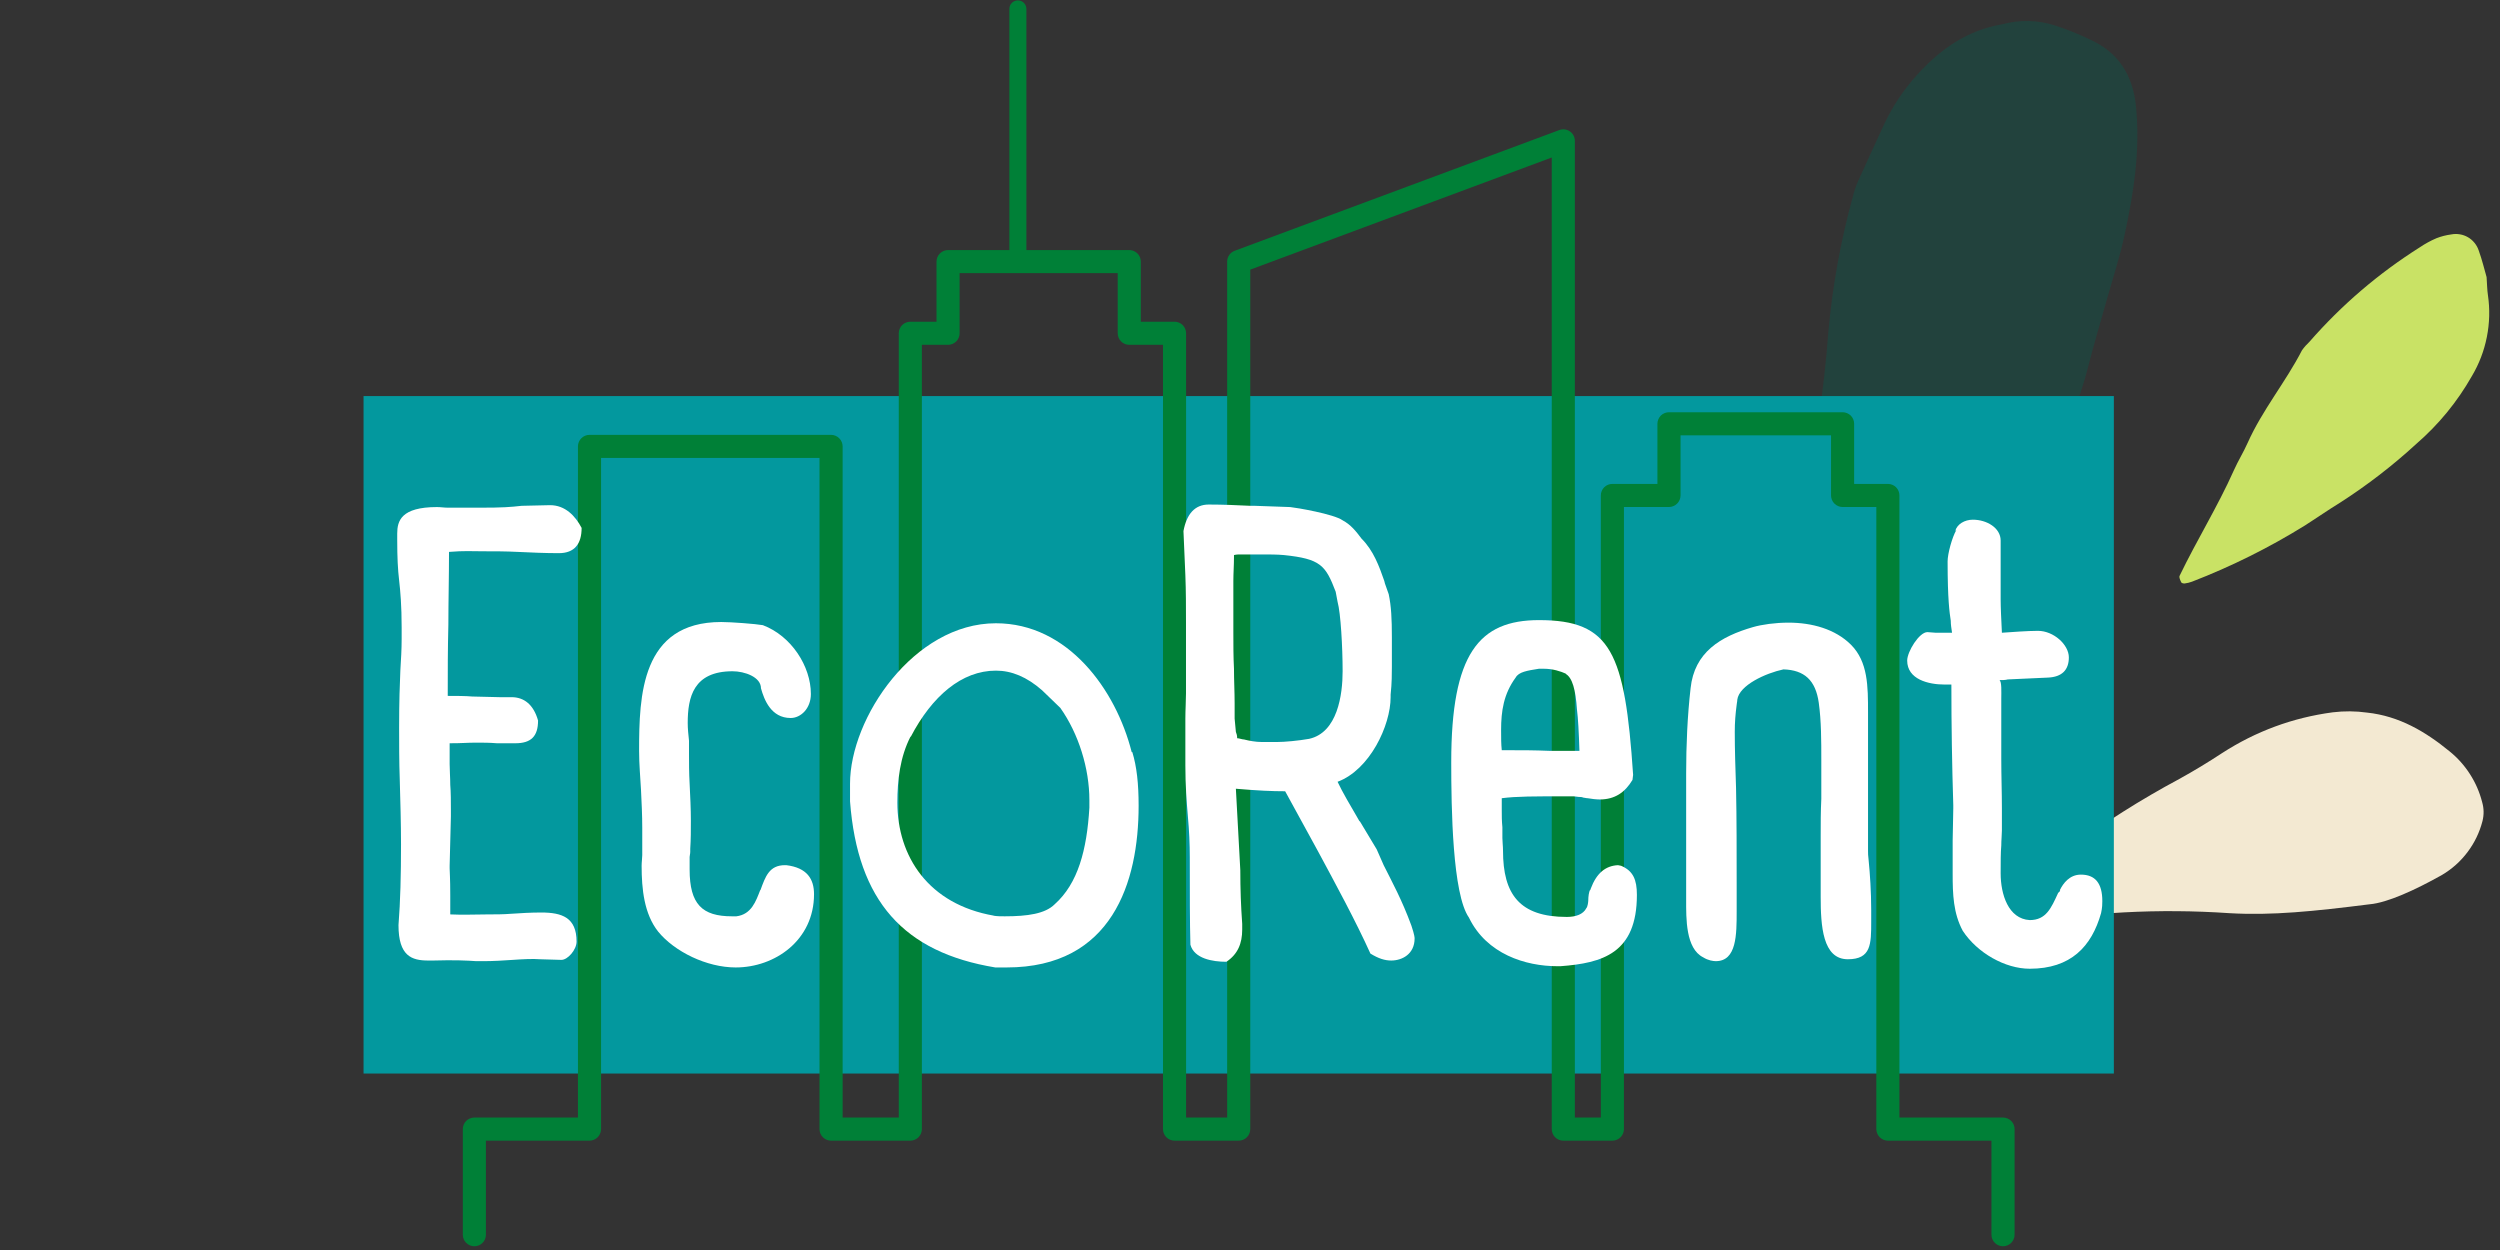 <?xml version="1.0" encoding="UTF-8"?><svg xmlns="http://www.w3.org/2000/svg" xmlns:xlink="http://www.w3.org/1999/xlink" width="375pt" zoomAndPan="magnify" viewBox="0 0 375 187.5" height="187.5pt" preserveAspectRatio="xMidYMid meet" version="1.2"><rect x="0" y="0" width="375" height="187.5" fill="#333333" stroke="none"/><defs><g/><clipPath xml:id="clip1" id="clip1"><path d="M 244 3 L 321 3 L 321 157 L 244 157 Z M 244 3 "/></clipPath><clipPath xml:id="clip2" id="clip2"><path d="M 243.891 156.801 L 218.5 18.488 L 364.168 -8.254 L 389.562 130.059 Z M 243.891 156.801 "/></clipPath><clipPath xml:id="clip3" id="clip3"><path d="M 218.5 18.488 L 243.891 156.801 L 389.562 130.059 L 364.168 -8.254 Z M 218.5 18.488 "/></clipPath><clipPath xml:id="clip4" id="clip4"><path d="M 294 106 L 373 106 L 373 140 L 294 140 Z M 294 106 "/></clipPath><clipPath xml:id="clip5" id="clip5"><path d="M 243.891 156.801 L 218.5 18.488 L 364.168 -8.254 L 389.562 130.059 Z M 243.891 156.801 "/></clipPath><clipPath xml:id="clip6" id="clip6"><path d="M 218.5 18.488 L 243.891 156.801 L 389.562 130.059 L 364.168 -8.254 Z M 218.5 18.488 "/></clipPath><clipPath xml:id="clip7" id="clip7"><path d="M 326 35 L 374 35 L 374 88 L 326 88 Z M 326 35 "/></clipPath><clipPath xml:id="clip8" id="clip8"><path d="M 243.891 156.801 L 218.5 18.488 L 364.168 -8.254 L 389.562 130.059 Z M 243.891 156.801 "/></clipPath><clipPath xml:id="clip9" id="clip9"><path d="M 218.5 18.488 L 243.891 156.801 L 389.562 130.059 L 364.168 -8.254 Z M 218.5 18.488 "/></clipPath><clipPath xml:id="clip10" id="clip10"><path d="M 54.531 59 L 317.078 59 L 317.078 162 L 54.531 162 Z M 54.531 59 "/></clipPath></defs><g xml:id="surface1" id="surface1"><g clip-rule="nonzero" clip-path="url(#clip1)"><g clip-rule="nonzero" clip-path="url(#clip2)"><g clip-rule="nonzero" clip-path="url(#clip3)"><path style=" stroke:none;fill-rule:nonzero;fill:rgb(13.329%,25.879%,23.92%);fill-opacity:1;" d="M 300.387 3.629 C 302.996 2.941 305.59 2.996 308.164 3.793 C 309.996 4.379 311.777 5.098 313.508 5.941 C 317.77 7.852 319.902 11.266 320.383 15.832 C 321.074 22.426 320.07 28.883 318.68 35.281 C 317.949 38.652 316.859 41.953 315.926 45.285 C 314.996 48.613 313.996 51.922 313.152 55.281 C 312.168 59.191 310.477 62.902 309.93 66.938 C 309.809 67.715 309.508 68.41 309.027 69.027 C 308.102 70.285 307.469 71.672 307.129 73.191 C 306.914 73.934 306.605 74.637 306.207 75.297 C 303.922 79.301 301.621 83.297 299.309 87.285 C 298.828 88.121 298.273 88.918 297.871 89.789 C 295.82 93.93 293.531 97.938 291.012 101.812 C 289.422 104.684 287.492 107.309 285.219 109.684 C 284.059 110.969 283.02 112.352 282.102 113.824 C 279.734 117.098 277.477 120.457 274.984 123.633 C 273.332 125.73 270.98 127.348 269.617 129.59 C 268.199 131.879 266.605 134.035 264.84 136.062 C 262.844 138.398 260.582 140.535 258.773 143.004 C 256.945 145.504 254.664 147.559 252.707 149.922 C 250.754 152.285 247.91 153.723 245.953 156.102 C 245.648 156.473 244.516 156.367 244.371 155.992 C 244.238 155.648 244.035 155.207 244.145 154.91 C 245.363 151.68 246.543 148.426 247.926 145.266 C 249.488 141.539 251.246 137.906 253.195 134.367 C 254.109 132.668 254.855 130.898 255.434 129.059 C 256.043 127.23 256.848 125.492 257.852 123.844 C 259.836 120.52 261.324 116.984 262.312 113.242 C 263.984 107.332 265.527 101.383 266.941 95.398 C 268.492 88.855 270.211 82.352 270.887 75.617 C 271.309 71.414 272.246 67.266 272.805 63.07 C 273.387 58.688 273.934 54.301 274.242 49.891 C 274.859 42.977 276.086 36.176 277.93 29.484 C 278.109 28.738 278.348 28.012 278.652 27.309 C 279.91 24.496 281.215 21.711 282.496 18.914 C 283.789 16.09 285.477 13.527 287.562 11.227 C 290.973 7.465 294.984 4.543 300.387 3.629 Z M 300.387 3.629 "/></g></g></g><g clip-rule="nonzero" clip-path="url(#clip4)"><g clip-rule="nonzero" clip-path="url(#clip5)"><g clip-rule="nonzero" clip-path="url(#clip6)"><path style=" stroke:none;fill-rule:nonzero;fill:rgb(95.29%,91.37%,82.349%);fill-opacity:1;" d="M 355.457 135.641 C 347.082 136.695 340.82 137.348 334.43 136.977 C 323.832 136.254 313.309 136.816 302.852 138.668 C 300.582 139.086 298.305 139.445 296.02 139.762 C 295.449 139.785 294.891 139.715 294.34 139.551 C 294.199 139.414 294.145 139.25 294.176 139.055 C 294.43 138.566 294.766 138.145 295.188 137.793 C 300.387 134.508 305.465 131.043 310.359 127.32 C 315.613 123.426 321.121 119.934 326.887 116.848 C 329.07 115.641 331.211 114.348 333.293 112.977 C 338.375 109.691 343.914 107.648 349.91 106.848 C 351.629 106.637 353.352 106.652 355.07 106.891 C 359.879 107.41 363.809 109.734 367.418 112.688 C 368.625 113.66 369.648 114.801 370.488 116.109 C 371.328 117.414 371.941 118.82 372.324 120.324 C 372.594 121.262 372.609 122.207 372.375 123.152 C 371.938 124.848 371.195 126.398 370.141 127.801 C 369.09 129.203 367.809 130.348 366.301 131.242 C 362.254 133.52 358.07 135.418 355.457 135.641 Z M 355.457 135.641 "/></g></g></g><g clip-rule="nonzero" clip-path="url(#clip7)"><g clip-rule="nonzero" clip-path="url(#clip8)"><g clip-rule="nonzero" clip-path="url(#clip9)"><path style=" stroke:none;fill-rule:nonzero;fill:rgb(78.819%,88.629%,39.609%);fill-opacity:1;" d="M 372.988 41.566 C 373.07 42.73 373.074 43.504 373.188 44.262 C 373.496 46.367 373.441 48.465 373.027 50.555 C 372.613 52.641 371.863 54.598 370.773 56.43 C 368.574 60.297 365.789 63.688 362.426 66.602 C 358.891 69.848 355.102 72.766 351.066 75.363 C 349.27 76.461 347.543 77.676 345.766 78.805 C 340.379 82.145 334.727 84.961 328.816 87.246 C 328.453 87.383 328.082 87.473 327.703 87.52 C 327.535 87.539 327.238 87.469 327.188 87.352 C 327.043 87.043 326.824 86.605 326.945 86.363 C 329.52 81.016 332.664 75.965 335.086 70.535 C 335.707 69.137 336.527 67.828 337.148 66.43 C 339.344 61.508 342.828 57.332 345.289 52.559 C 345.621 52.086 346 51.656 346.422 51.262 C 351.246 45.742 356.758 41.023 362.957 37.105 C 363.75 36.566 364.59 36.109 365.473 35.73 C 366.188 35.453 366.926 35.266 367.688 35.164 C 368.113 35.082 368.543 35.074 368.977 35.148 C 369.406 35.219 369.809 35.363 370.188 35.582 C 370.566 35.801 370.891 36.078 371.168 36.418 C 371.445 36.754 371.656 37.129 371.797 37.543 C 372.32 38.977 372.672 40.473 372.988 41.566 Z M 372.988 41.566 "/></g></g></g><g clip-rule="nonzero" clip-path="url(#clip10)"><path style=" stroke:none;fill-rule:nonzero;fill:rgb(1.18%,59.61%,61.96%);fill-opacity:1;" d="M 317.078 161.027 L 54.531 161.027 L 54.531 59.41 L 317.078 59.41 L 317.078 161.027 "/></g><path style=" stroke:none;fill-rule:nonzero;fill:rgb(0%,50.2%,21.57%);fill-opacity:1;" d="M 302.188 185.207 L 302.188 169.363 C 302.188 168.91 302 168.461 301.676 168.137 C 301.355 167.816 300.91 167.633 300.453 167.633 L 284.914 167.633 L 284.914 74.316 C 284.914 73.863 284.734 73.414 284.41 73.09 C 284.09 72.77 283.645 72.586 283.184 72.586 L 278.121 72.586 L 278.121 63.566 C 278.121 63.113 277.938 62.664 277.617 62.34 C 277.293 62.02 276.844 61.836 276.391 61.836 L 250.348 61.836 C 249.891 61.836 249.445 62.02 249.121 62.34 C 248.801 62.664 248.613 63.113 248.613 63.566 L 248.613 72.586 L 241.855 72.586 C 241.395 72.586 240.949 72.77 240.629 73.09 C 240.305 73.414 240.125 73.863 240.125 74.316 L 240.125 167.633 L 236.227 167.633 L 236.227 21.133 C 236.227 20.566 235.953 20.035 235.484 19.711 C 235.02 19.383 234.422 19.312 233.891 19.512 L 185.203 37.617 C 184.523 37.867 184.074 38.52 184.074 39.242 L 184.074 167.633 L 177.914 167.633 L 177.914 49.992 C 177.914 49.535 177.73 49.09 177.406 48.762 C 177.086 48.441 176.637 48.258 176.184 48.258 L 171.121 48.258 L 171.121 39.242 C 171.121 38.785 170.938 38.34 170.613 38.016 C 170.293 37.695 169.844 37.508 169.391 37.508 L 142.211 37.508 C 141.754 37.508 141.309 37.695 140.988 38.016 C 140.66 38.34 140.477 38.785 140.477 39.242 L 140.477 48.258 L 136.551 48.258 C 136.094 48.258 135.645 48.441 135.32 48.762 C 135 49.09 134.816 49.535 134.816 49.992 L 134.816 167.633 L 126.395 167.633 L 126.395 66.961 C 126.395 66.504 126.207 66.059 125.883 65.738 C 125.562 65.414 125.113 65.227 124.66 65.227 L 88.426 65.227 C 87.969 65.227 87.523 65.414 87.199 65.738 C 86.875 66.059 86.691 66.504 86.691 66.961 L 86.691 167.633 L 71.156 167.633 C 70.699 167.633 70.25 167.816 69.93 168.137 C 69.605 168.461 69.422 168.91 69.422 169.363 L 69.422 185.207 C 69.422 186.164 70.199 186.938 71.156 186.938 C 72.113 186.938 72.887 186.164 72.887 185.207 L 72.887 171.098 L 88.426 171.098 C 88.883 171.098 89.328 170.91 89.648 170.59 C 89.973 170.266 90.16 169.82 90.16 169.363 L 90.16 68.691 L 122.926 68.691 L 122.926 169.363 C 122.926 169.82 123.109 170.266 123.43 170.59 C 123.758 170.91 124.203 171.098 124.66 171.098 L 136.551 171.098 C 137.004 171.098 137.453 170.91 137.773 170.59 C 138.098 170.266 138.281 169.82 138.281 169.363 L 138.281 51.723 L 142.211 51.723 C 142.664 51.723 143.113 51.539 143.438 51.211 C 143.758 50.891 143.941 50.445 143.941 49.992 L 143.941 40.973 L 167.656 40.973 L 167.656 49.992 C 167.656 50.445 167.84 50.891 168.16 51.211 C 168.48 51.539 168.93 51.723 169.391 51.723 L 174.449 51.723 L 174.449 169.363 C 174.449 169.82 174.633 170.266 174.953 170.59 C 175.281 170.91 175.727 171.098 176.184 171.098 L 185.805 171.098 C 186.262 171.098 186.711 170.91 187.031 170.59 C 187.355 170.266 187.539 169.82 187.539 169.363 L 187.539 40.445 L 232.762 23.625 L 232.762 169.363 C 232.762 169.82 232.945 170.266 233.27 170.59 C 233.59 170.91 234.039 171.098 234.496 171.098 L 241.855 171.098 C 242.312 171.098 242.758 170.91 243.078 170.59 C 243.402 170.266 243.59 169.82 243.59 169.363 L 243.59 76.051 L 250.348 76.051 C 250.805 76.051 251.25 75.863 251.57 75.539 C 251.895 75.219 252.082 74.773 252.082 74.316 L 252.082 65.301 L 274.656 65.301 L 274.656 74.316 C 274.656 74.773 274.84 75.219 275.164 75.539 C 275.484 75.863 275.934 76.051 276.391 76.051 L 281.449 76.051 L 281.449 169.363 C 281.449 169.82 281.633 170.266 281.961 170.59 C 282.285 170.91 282.727 171.098 283.184 171.098 L 298.719 171.098 L 298.719 185.207 C 298.719 186.164 299.496 186.938 300.453 186.938 C 301.41 186.938 302.188 186.164 302.188 185.207 "/><path style=" stroke:none;fill-rule:nonzero;fill:rgb(0%,50.2%,21.57%);fill-opacity:1;" d="M 153.957 39.242 L 153.957 1.332 C 153.957 0.629 153.383 0.059 152.684 0.059 C 151.977 0.059 151.406 0.629 151.406 1.332 L 151.406 39.242 C 151.406 39.945 151.977 40.512 152.684 40.512 C 153.383 40.512 153.957 39.945 153.957 39.242 "/><g style="fill:rgb(100%,100%,100%);fill-opacity:1;"><g transform="translate(55.036, 143.888)"><path style="stroke:none;" d="M 23.211 -68.016 C 21.504 -67.828 20.461 -67.734 16.863 -67.734 L 12.219 -67.734 C 11.559 -67.734 11.082 -67.828 10.516 -67.828 C 5.117 -67.828 4.547 -65.742 4.547 -63.848 L 4.547 -62.902 C 4.547 -60.25 4.641 -58.449 4.832 -56.84 C 5.02 -55.23 5.211 -52.957 5.211 -49.828 L 5.211 -48.027 C 5.211 -46.418 5.117 -44.996 5.02 -43.387 C 4.926 -41.207 4.832 -38.746 4.832 -34.672 C 4.832 -32.777 4.832 -29.461 4.926 -27 C 5.02 -23.777 5.117 -20.273 5.117 -17.242 C 5.117 -12.598 5.02 -8.715 4.738 -5.117 C 4.738 -0.473 6.727 0.191 9.188 0.191 L 9.945 0.191 C 13.074 0.094 15.062 0.191 16.387 0.285 L 17.621 0.285 C 18.758 0.285 20.652 0.191 21.883 0.094 C 23.211 0 24.914 -0.094 25.957 0 L 29.176 0.094 C 30.125 0.094 31.449 -1.422 31.449 -2.652 C 31.449 -6.254 29.273 -7.012 26.145 -7.012 C 24.535 -7.012 23.02 -6.914 21.598 -6.82 C 20.461 -6.727 19.23 -6.727 18.094 -6.727 C 16.484 -6.727 14.305 -6.633 12.504 -6.727 L 12.504 -9.566 C 12.504 -12.219 12.41 -13.168 12.41 -13.641 L 12.41 -14.02 L 12.598 -21.41 L 12.598 -22.453 C 12.598 -23.492 12.598 -25.105 12.504 -26.145 C 12.504 -27.281 12.41 -28.324 12.41 -29.273 L 12.41 -32.398 C 14.398 -32.398 14.969 -32.492 16.387 -32.492 C 17.43 -32.492 18.379 -32.492 19.516 -32.398 L 22.262 -32.398 C 24.629 -32.398 25.672 -33.441 25.672 -35.809 C 25.008 -38.176 23.59 -39.312 21.695 -39.312 L 19.895 -39.312 L 15.82 -39.41 C 14.777 -39.504 13.262 -39.504 12.125 -39.504 C 12.125 -43.48 12.125 -46.324 12.219 -50.207 C 12.219 -53.617 12.316 -57.406 12.316 -61.102 C 14.684 -61.293 15.535 -61.195 17.43 -61.195 C 19.043 -61.195 20.84 -61.195 22.641 -61.102 C 24.629 -61.008 26.715 -60.914 28.797 -60.914 C 31.168 -60.914 32.207 -62.332 32.207 -64.703 C 31.262 -66.5 29.746 -68.113 27.473 -68.113 Z M 23.211 -68.016 "/></g></g><g style="fill:rgb(100%,100%,100%);fill-opacity:1;"><g transform="translate(92.549, 143.888)"><path style="stroke:none;" d="M 25.199 -14.113 C 22.832 -14.113 22.262 -12.41 21.504 -10.324 L 21.504 -10.422 C 20.84 -8.715 20.18 -6.727 17.906 -6.441 L 17.242 -6.441 C 12.789 -6.441 10.895 -8.242 10.895 -13.453 L 10.895 -15.348 C 10.895 -15.535 10.988 -15.82 10.988 -16.105 L 10.988 -16.578 C 11.082 -18 11.082 -19.324 11.082 -20.746 C 11.082 -22.547 10.988 -24.441 10.895 -26.336 C 10.801 -27.945 10.801 -29.461 10.801 -30.883 L 10.801 -32.777 C 10.703 -33.723 10.609 -34.578 10.609 -35.43 C 10.609 -39.312 11.461 -43.199 17.336 -43.199 C 19.137 -43.199 21.598 -42.344 21.598 -40.641 C 22.074 -38.934 23.113 -36.188 26.051 -36.188 C 27.566 -36.188 29.082 -37.609 29.082 -39.789 C 29.082 -43.957 26.145 -48.504 21.883 -50.113 C 20.84 -50.301 17.148 -50.586 15.629 -50.586 C 3.602 -50.586 3.316 -39.504 3.316 -31.262 C 3.316 -29.176 3.504 -27.281 3.602 -25.387 C 3.695 -23.492 3.789 -21.598 3.789 -19.703 L 3.789 -15.629 C 3.789 -15.156 3.695 -14.59 3.695 -14.02 C 3.695 -10.516 4.074 -6.82 6.156 -4.168 C 8.621 -1.137 13.453 1.23 17.809 1.23 C 23.684 1.23 29.555 -2.844 29.555 -9.758 C 29.555 -12.031 28.516 -13.734 25.387 -14.113 Z M 25.199 -14.113 "/></g></g><g style="fill:rgb(100%,100%,100%);fill-opacity:1;"><g transform="translate(125.798, 143.888)"><path style="stroke:none;" d="M 23.59 -50.398 C 11.273 -50.398 1.707 -36.188 1.707 -26.336 L 1.707 -23.684 C 2.844 -8.715 9.758 -1.043 23.492 1.23 L 25.199 1.23 C 41.02 1.23 44.996 -11.559 44.996 -23.02 C 44.996 -26.336 44.715 -28.895 44.051 -31.07 L 43.957 -31.07 C 41.586 -40.449 34.387 -50.398 23.59 -50.398 Z M 32.398 -8.242 C 30.977 -6.82 28.324 -6.441 24.914 -6.441 C 24.348 -6.441 23.777 -6.441 23.211 -6.535 L 23.305 -6.535 C 13.453 -8.242 8.809 -15.441 8.809 -23.492 C 8.809 -26.809 9.188 -30.312 10.801 -33.441 L 10.801 -33.344 C 14.02 -39.504 18.473 -43.293 23.59 -43.293 C 25.957 -43.293 28.23 -42.344 30.504 -40.355 L 33.25 -37.703 C 36 -33.82 37.609 -28.609 37.609 -23.871 L 37.609 -22.734 C 37.23 -16.387 35.902 -11.367 32.398 -8.242 Z M 32.398 -8.242 "/></g></g><g style="fill:rgb(100%,100%,100%);fill-opacity:1;"><g transform="translate(173.636, 143.888)"><path style="stroke:none;" d="M 30.598 -63.09 C 29.746 -64.227 28.988 -65.176 27.758 -65.84 C 26.43 -66.785 20.84 -67.734 19.895 -67.828 L 14.59 -68.016 L 13.926 -68.016 C 11.84 -68.113 9.852 -68.207 7.672 -68.207 C 5.59 -68.207 4.359 -66.785 3.883 -64.227 L 4.168 -57.598 C 4.262 -55.23 4.262 -52.859 4.262 -50.492 L 4.262 -39.883 C 4.262 -38.746 4.168 -37.418 4.168 -36.094 L 4.168 -29.082 C 4.168 -26.051 4.359 -23.684 4.547 -21.41 C 4.738 -19.324 4.832 -17.336 4.832 -15.25 C 4.832 -9.664 4.832 -5.496 4.926 -2.18 C 5.496 -0.094 8.242 0.379 10.324 0.379 C 12.031 -0.758 12.695 -2.367 12.695 -4.453 L 12.695 -5.305 C 12.504 -7.957 12.41 -10.516 12.41 -13.355 L 11.746 -25.578 C 15.062 -25.293 17.148 -25.199 19.137 -25.199 L 24.062 -16.199 C 26.715 -11.273 29.746 -5.684 31.926 -0.852 C 33.156 -0.094 34.102 0.191 35.051 0.191 C 36.66 0.191 38.555 -0.758 38.555 -3.125 C 38.555 -3.223 38.555 -3.602 38.082 -5.02 C 36.66 -8.906 35.145 -11.652 33.914 -14.113 L 32.871 -16.484 L 30.312 -20.746 L 30.312 -20.652 L 29.934 -21.316 C 28.895 -23.113 27.758 -25.008 27 -26.621 C 31.828 -28.418 34.957 -35.051 34.957 -39.312 L 34.957 -39.691 C 35.145 -41.398 35.145 -42.914 35.145 -43.859 L 35.145 -48.312 C 35.145 -51.059 35.051 -52.957 34.672 -54.754 L 34.102 -56.367 L 34.008 -56.746 C 33.25 -58.922 32.398 -61.293 30.598 -63.09 Z M 27 -53.617 C 27.473 -51.914 27.758 -46.797 27.758 -43.199 C 27.758 -39.691 27 -34.008 22.734 -33.062 C 21.125 -32.777 19.043 -32.586 17.906 -32.586 L 15.629 -32.586 C 14.684 -32.586 13.734 -32.777 12.977 -32.965 C 12.695 -32.965 12.219 -33.156 11.938 -33.156 C 11.938 -33.629 11.84 -33.82 11.746 -34.102 L 11.559 -36.094 L 11.559 -38.367 C 11.559 -40.07 11.461 -41.871 11.461 -43.578 C 11.367 -45.375 11.367 -47.176 11.367 -49.07 L 11.367 -56.746 C 11.367 -57.883 11.461 -59.113 11.461 -60.344 L 11.461 -60.629 C 11.84 -60.723 12.125 -60.723 12.41 -60.723 L 15.727 -60.723 C 16.578 -60.723 18 -60.723 18.945 -60.629 C 24.441 -60.059 25.199 -59.113 26.715 -55.133 Z M 27 -53.617 "/></g></g><g style="fill:rgb(100%,100%,100%);fill-opacity:1;"><g transform="translate(215.6, 143.888)"><path style="stroke:none;" d="M 27.566 -14.02 L 27.094 -14.113 C 25.199 -14.02 23.871 -12.883 23.02 -10.609 L 22.926 -10.324 L 22.926 -10.422 C 22.734 -10.137 22.641 -9.379 22.641 -8.809 C 22.641 -8.621 22.547 -7.863 22.355 -7.672 C 21.883 -6.727 20.746 -6.348 19.422 -6.348 C 12.316 -6.348 9.852 -9.758 9.852 -16.293 C 9.852 -16.957 9.758 -17.621 9.758 -18.188 L 9.758 -19.801 C 9.664 -20.746 9.664 -21.504 9.664 -22.355 L 9.664 -24.156 C 11.84 -24.441 14.59 -24.441 19.324 -24.441 L 20.461 -24.441 L 21.219 -24.348 C 21.41 -24.348 21.695 -24.348 21.883 -24.25 C 22.074 -24.25 22.262 -24.156 22.547 -24.156 C 23.02 -24.062 23.871 -23.969 24.348 -23.969 C 26.621 -23.969 28.137 -25.008 29.273 -26.902 L 29.367 -27.66 C 28.137 -46.039 26.051 -50.871 15.25 -50.871 C 6.254 -50.871 2.086 -45.852 2.086 -29.555 C 2.086 -22.641 2.273 -9.758 4.738 -6.254 C 7.391 -0.758 13.262 1.043 18 1.043 L 18.473 1.043 C 24.727 0.57 29.934 -0.852 29.934 -9.664 C 29.934 -11.938 29.367 -13.262 27.566 -14.02 Z M 11.746 -42.25 C 12.219 -43.102 13.453 -43.293 15.25 -43.578 L 15.914 -43.578 C 17.336 -43.578 18.473 -43.199 19.324 -42.82 L 19.23 -42.82 C 20.273 -42.25 20.746 -40.355 20.938 -37.516 C 21.125 -36 21.219 -34.199 21.316 -31.262 L 16.766 -31.262 C 14.59 -31.355 12.695 -31.355 11.082 -31.355 L 9.664 -31.355 C 9.566 -32.305 9.566 -33.156 9.566 -34.387 C 9.566 -37.23 9.945 -39.789 11.746 -42.25 Z M 11.746 -42.25 "/></g></g><g style="fill:rgb(100%,100%,100%);fill-opacity:1;"><g transform="translate(248.755, 143.888)"><path style="stroke:none;" d="M 31.449 -37.039 C 31.449 -40.926 31.449 -44.617 28.895 -47.176 C 26.523 -49.543 23.02 -50.492 19.516 -50.492 C 17.527 -50.492 15.535 -50.207 14.211 -49.828 C 9.285 -48.406 5.398 -46.039 4.832 -40.641 C 4.359 -36.473 4.168 -32.113 4.168 -27.852 L 4.168 -8.906 C 4.168 -6.156 4.074 -1.609 6.727 -0.285 C 7.484 0.191 8.242 0.285 8.621 0.285 C 11.746 0.285 11.746 -3.695 11.746 -7.199 L 11.746 -11.082 C 11.746 -15.82 11.746 -21.219 11.652 -25.672 C 11.559 -28.516 11.461 -31.355 11.461 -34.102 C 11.461 -35.523 11.559 -36.758 11.746 -38.176 C 11.746 -38.367 11.84 -38.652 11.84 -38.934 C 12.125 -41.113 16.105 -42.914 18.758 -43.48 C 21.883 -43.387 23.59 -41.871 24.062 -38.461 C 24.441 -35.715 24.441 -32.777 24.441 -29.84 L 24.441 -24.062 C 24.348 -22.168 24.348 -20.273 24.348 -18.473 L 24.348 -9.379 C 24.348 -5.02 24.629 0 28.418 0 C 31.926 0 31.926 -2.273 31.926 -5.684 L 31.926 -7.391 C 31.926 -10.137 31.734 -12.883 31.547 -14.777 C 31.449 -15.535 31.449 -15.914 31.449 -16.293 Z M 31.449 -37.039 "/></g></g><g style="fill:rgb(100%,100%,100%);fill-opacity:1;"><g transform="translate(286.93, 143.888)"><path style="stroke:none;" d="M 21.789 -9.945 C 20.746 -7.672 19.988 -5.875 17.527 -5.875 C 14.305 -6.062 13.168 -9.758 13.168 -12.883 C 13.168 -14.59 13.168 -16.008 13.262 -17.051 C 13.262 -17.906 13.355 -18.664 13.355 -19.324 L 13.355 -22.641 C 13.355 -25.008 13.262 -27.566 13.262 -30.031 L 13.262 -39.125 C 13.262 -40.07 13.355 -41.684 12.977 -41.871 C 13.355 -41.871 13.832 -41.871 14.211 -41.965 L 14.02 -41.965 L 20.273 -42.25 C 22.355 -42.344 23.398 -43.387 23.398 -45.281 C 23.398 -47.176 21.125 -49.262 18.758 -49.262 C 17.242 -49.262 14.684 -49.07 13.355 -48.977 C 13.262 -50.871 13.168 -52.766 13.168 -53.996 L 13.168 -62.809 C 13.168 -64.703 11.082 -65.934 9 -65.934 C 7.77 -65.934 6.633 -65.27 6.348 -64.227 L 6.535 -64.418 C 5.875 -63.281 5.211 -60.816 5.211 -59.68 C 5.211 -53.996 5.496 -52.008 5.684 -50.777 C 5.684 -50.207 5.777 -49.641 5.875 -48.977 L 3.41 -48.977 C 3.031 -48.977 2.559 -49.07 2.18 -49.07 C 0.949 -49.07 -0.852 -46.133 -0.852 -44.809 C -0.852 -41.965 2.367 -41.207 4.738 -41.207 L 5.777 -41.207 C 5.777 -35.051 5.875 -29.082 6.062 -23.113 L 6.062 -22.641 C 6.062 -21.316 5.969 -18.945 5.969 -17.809 L 5.969 -12.789 C 5.969 -9.758 6.062 -6.914 7.484 -4.262 C 9.664 -0.949 13.832 1.422 17.527 1.422 C 23.684 1.422 26.809 -1.895 28.23 -6.914 C 28.418 -7.77 28.418 -8.336 28.418 -8.715 C 28.418 -11.367 27.379 -12.695 25.199 -12.695 C 23.492 -12.695 22.547 -11.367 22.074 -10.422 C 21.977 -10.23 22.168 -10.324 22.074 -10.23 Z M 21.789 -9.945 "/></g></g></g></svg>
